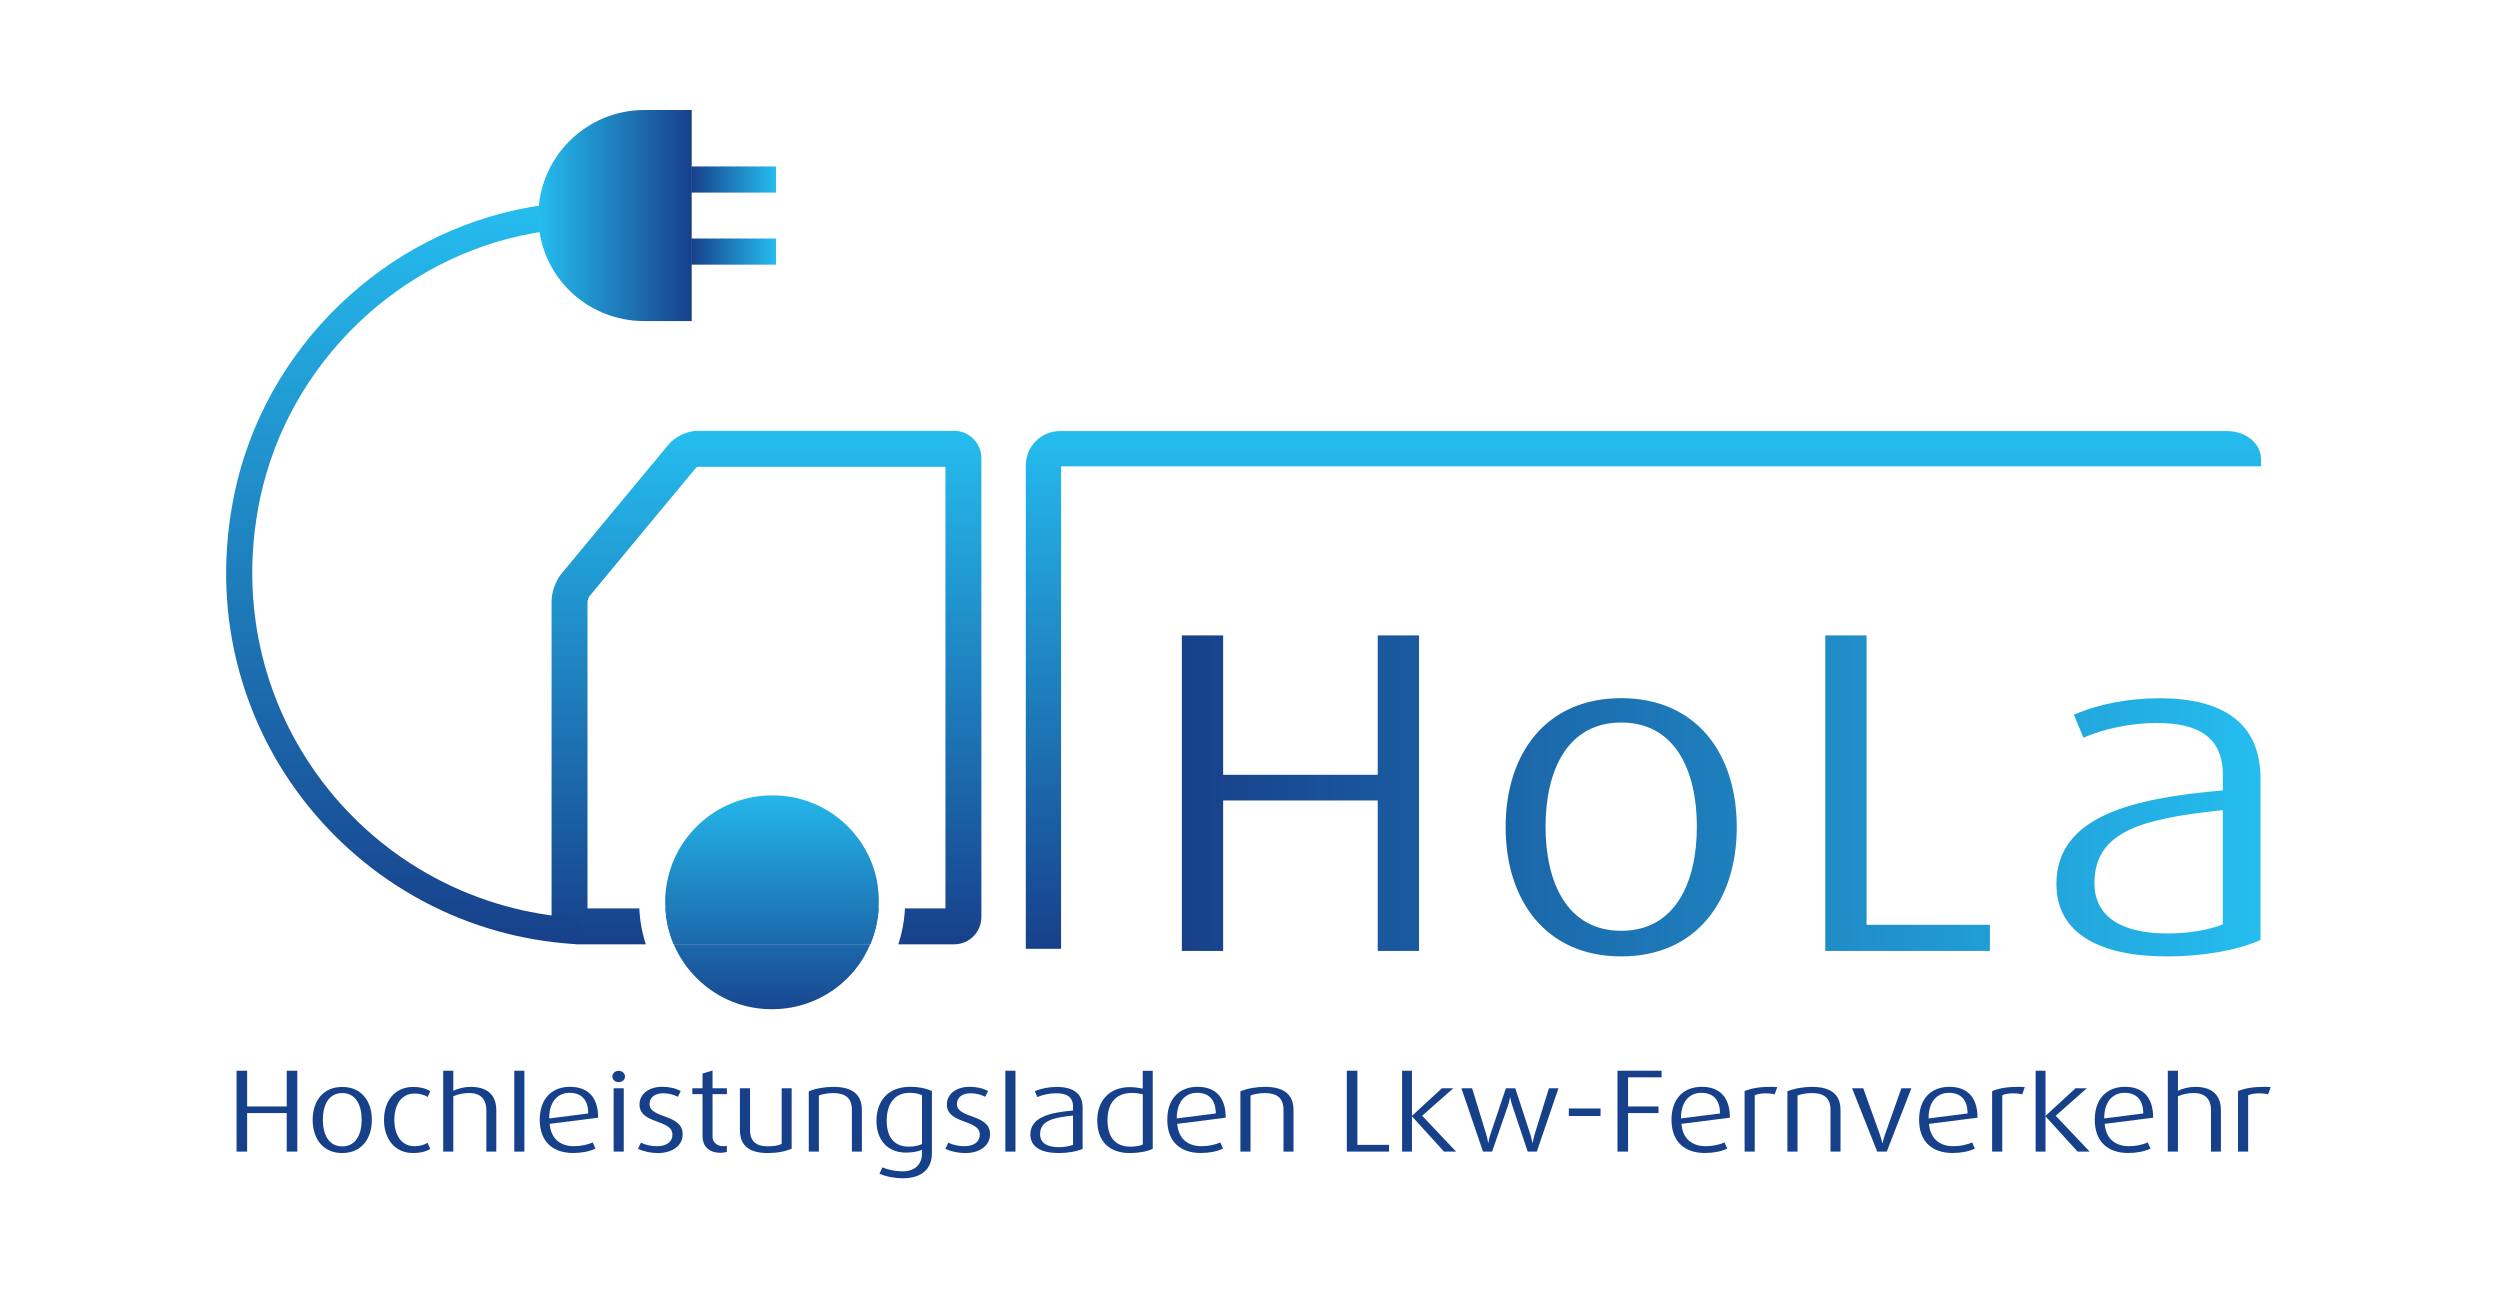 <?xml version="1.0" encoding="utf-8"?>
<!-- Generator: Adobe Illustrator 26.0.3, SVG Export Plug-In . SVG Version: 6.00 Build 0)  -->
<svg version="1.1" id="Ebene_1" xmlns="http://www.w3.org/2000/svg" xmlns:xlink="http://www.w3.org/1999/xlink" x="0px" y="0px"
	 viewBox="0 0 382.68 198.43" style="enable-background:new 0 0 382.68 198.43;" xml:space="preserve">
<style type="text/css">
	.st0{fill:url(#SVGID_1_);}
	.st1{fill:none;}
	.st2{fill:url(#SVGID_00000018931823811324740440000017637736029839557019_);}
	.st3{fill:url(#SVGID_00000119800071163217198470000007577978347072969631_);}
	.st4{fill:url(#SVGID_00000092428962780482063480000009548148742832944789_);}
	.st5{fill:url(#SVGID_00000150083115734346942200000005940745496394714286_);}
	.st6{fill:url(#SVGID_00000180359090764733805390000001608061707604656780_);}
	.st7{fill:#17408A;}
	.st8{fill:url(#SVGID_00000145757208498937793450000012229708042433467316_);}
	.st9{fill:url(#SVGID_00000160179666208823025550000011585287668692172975_);}
	.st10{fill:url(#SVGID_00000088122965342637945510000001422788358669942442_);}
	.st11{fill:url(#SVGID_00000146498311236607413520000001660506198423046832_);}
	
		.st12{clip-path:url(#SVGID_00000021816738913823305530000000893450382361543587_);fill:url(#SVGID_00000083072419433818792270000012626134604545615292_);}
</style>
<linearGradient id="SVGID_1_" gradientUnits="userSpaceOnUse" x1="533.645" y1="65.978" x2="533.645" y2="145.226" gradientTransform="matrix(-4.4 0 0 1 2599.599 0)">
	<stop  offset="0" style="stop-color:#25BDEF"/>
	<stop  offset="1" style="stop-color:#17408A"/>
</linearGradient>
<path class="st0" d="M162.42,145.23h-5.4v-74c0-2.9,2.36-5.25,5.25-5.25h178.58c2.94,0,5.25,1.9,5.25,4.32v1.08h-5.4l0,0H162.42
	V145.23z"/>
<g>
	<path class="st1" d="M104.96,122.62c4.65-3.97,10.82-5.62,16.94-4.55c7.99,1.41,14.5,7.69,16.18,15.63
		c0.38,1.78,0.52,3.58,0.43,5.35h6.2v-67.6h-37.93c-0.01,0.01-0.19,0.1-0.26,0.16L90.2,91.29c-0.1,0.14-0.26,0.58-0.27,0.77l0,46.98
		h7.93c-0.01-0.19-0.03-0.38-0.04-0.58C97.71,132.36,100.31,126.59,104.96,122.62z"/>
	
		<linearGradient id="SVGID_00000129884179851619835320000002120945936162173071_" gradientUnits="userSpaceOnUse" x1="117.325" y1="65.947" x2="117.325" y2="144.544">
		<stop  offset="0" style="stop-color:#25BDEF"/>
		<stop  offset="1" style="stop-color:#17408A"/>
	</linearGradient>
	<path style="fill:url(#SVGID_00000129884179851619835320000002120945936162173071_);" d="M146.05,65.95h-39.26
		c-1.6,0-3.42,0.86-4.44,2.08L85.97,87.78c-0.91,1.09-1.54,2.85-1.54,4.27v48.33c0,2.3,1.87,4.17,4.17,4.17h10.26
		c-0.58-1.76-0.91-3.61-1-5.5h-7.93l0-46.98c0.01-0.19,0.17-0.63,0.27-0.77l16.33-19.69c0.07-0.06,0.25-0.15,0.26-0.16h37.93v67.6
		h-6.2c-0.09,1.88-0.43,3.73-1.02,5.5h8.55c2.3,0,4.17-1.87,4.17-4.17V70.11C150.22,67.82,148.35,65.95,146.05,65.95z"/>
	
		<linearGradient id="SVGID_00000176012385325068913430000018073470476373467296_" gradientUnits="userSpaceOnUse" x1="118.167" y1="119.743" x2="118.167" y2="156.48">
		<stop  offset="0" style="stop-color:#25BDEF"/>
		<stop  offset="1" style="stop-color:#17408A"/>
	</linearGradient>
	<path style="fill:url(#SVGID_00000176012385325068913430000018073470476373467296_);" d="M106.81,149.89
		c3.14,3.04,7.28,4.68,11.66,4.59h0c4.91-0.08,9.47-2.34,12.53-6.18c0.92-1.15,1.64-2.42,2.21-3.75h-30.08
		C103.97,146.53,105.21,148.34,106.81,149.89z"/>
	
		<linearGradient id="SVGID_00000165235507638267466610000013793953106806430139_" gradientUnits="userSpaceOnUse" x1="118.169" y1="119.743" x2="118.169" y2="156.48">
		<stop  offset="0" style="stop-color:#25BDEF"/>
		<stop  offset="1" style="stop-color:#17408A"/>
	</linearGradient>
	<path style="fill:url(#SVGID_00000165235507638267466610000013793953106806430139_);" d="M134.17,134.53
		c-1.35-6.36-6.56-11.39-12.96-12.52c-0.99-0.17-1.99-0.26-2.97-0.26c-3.92,0-7.69,1.36-10.68,3.91c-3.73,3.19-5.83,7.83-5.74,12.74
		c0,0.22,0.03,0.43,0.04,0.65h32.63C134.58,137.55,134.49,136.04,134.17,134.53z"/>
	
		<linearGradient id="SVGID_00000162338601242830825600000004487633275061162653_" gradientUnits="userSpaceOnUse" x1="118.176" y1="65.947" x2="118.176" y2="144.544">
		<stop  offset="0" style="stop-color:#25BDEF"/>
		<stop  offset="1" style="stop-color:#17408A"/>
	</linearGradient>
	<path style="fill:url(#SVGID_00000162338601242830825600000004487633275061162653_);" d="M133.21,144.54
		c0.74-1.74,1.17-3.6,1.28-5.5h-32.63c0.11,1.92,0.53,3.77,1.27,5.5H133.21z"/>
	
		<linearGradient id="SVGID_00000026142245849390410440000002736353451269678520_" gradientUnits="userSpaceOnUse" x1="118.176" y1="119.743" x2="118.176" y2="156.48">
		<stop  offset="0" style="stop-color:#25BDEF"/>
		<stop  offset="1" style="stop-color:#17408A"/>
	</linearGradient>
	<path style="fill:url(#SVGID_00000026142245849390410440000002736353451269678520_);" d="M133.21,144.54
		c0.74-1.74,1.17-3.6,1.28-5.5h-32.63c0.11,1.92,0.53,3.77,1.27,5.5H133.21z"/>
</g>
<g>
	<path class="st7" d="M43.89,176.28v-5.9h-6.06v5.9h-1.62V163.9h1.62v5.47h6.06v-5.47h1.62v12.38H43.89z"/>
	<path class="st7" d="M52.39,176.5c-2.95,0-4.53-2.2-4.53-5.07c0-2.88,1.58-5.05,4.53-5.05c2.95,0,4.53,2.18,4.53,5.05
		C56.92,174.3,55.33,176.5,52.39,176.5z M52.39,167.32c-2.11,0-2.97,1.87-2.97,4.08s0.86,4.08,2.97,4.08c2.1,0,2.97-1.87,2.97-4.08
		S54.49,167.32,52.39,167.32z"/>
	<path class="st7" d="M63.26,176.5c-2.9,0-4.48-2.23-4.48-5.07c0-2.84,1.58-5.05,4.48-5.05c1.01,0,1.91,0.2,2.61,0.65l-0.41,0.88
		c-0.54-0.34-1.24-0.52-2.02-0.52c-2.09,0-3.08,1.85-3.08,4.03c0,2.18,0.99,4.03,3.08,4.03c0.77,0,1.46-0.18,2-0.52l0.43,0.94
		C65.16,176.3,64.26,176.5,63.26,176.5z"/>
	<path class="st7" d="M74.45,176.28v-6.33c0-1.71-0.9-2.64-2.63-2.64c-0.85,0-1.71,0.18-2.43,0.5v8.47h-1.55V163.9h1.55v3.06
		c0.76-0.36,1.73-0.59,2.66-0.59c2.5,0,3.92,1.19,3.92,3.58v6.33H74.45z"/>
	<path class="st7" d="M78.72,176.28V163.9h1.55v12.38H78.72z"/>
	<path class="st7" d="M84.14,172.03c0.18,2.27,1.62,3.42,3.72,3.42c1.03,0,2.09-0.22,2.88-0.58l0.41,0.95
		c-0.94,0.45-2.16,0.67-3.42,0.67c-2.99,0-5.11-1.62-5.11-5.09c0-3.35,1.98-5.04,4.62-5.04c2.68,0,4.32,1.51,4.32,4.73L84.14,172.03
		z M87.18,167.28c-1.71,0-3.11,1.24-3.11,3.87v0.05l5.97-0.76C90.04,168.24,88.89,167.28,87.18,167.28z"/>
	<path class="st7" d="M94.7,165.65c-0.54,0-0.97-0.38-0.97-0.86c0-0.49,0.43-0.88,0.97-0.88s0.97,0.4,0.97,0.88
		C95.68,165.27,95.24,165.65,94.7,165.65z M93.93,176.28v-9.7h1.55v9.7H93.93z"/>
	<path class="st7" d="M100.7,176.5c-1.04,0-2.14-0.22-3.04-0.65l0.45-0.94c0.7,0.36,1.62,0.54,2.46,0.54c1.49,0,2.36-0.68,2.36-1.78
		c0-2.37-5.04-1.55-5.04-4.61c0-1.62,1.46-2.7,3.47-2.7c1.04,0,2.01,0.2,2.84,0.65l-0.45,0.88c-0.61-0.33-1.42-0.54-2.2-0.54
		c-1.28,0-2.12,0.61-2.12,1.65c0,2.27,5.07,1.47,5.07,4.61C104.51,175.32,102.98,176.5,100.7,176.5z"/>
	<path class="st7" d="M110.31,176.46c-2.07,0-2.77-1.28-2.77-2.5v-6.48h-1.56v-0.9h1.56v-2.25l1.53-0.47v2.72h2.2v0.9h-2.2v6.53
		c0,0.74,0.57,1.44,1.67,1.44c0.16,0,0.34-0.02,0.52-0.05v0.92C111.03,176.4,110.67,176.46,110.31,176.46z"/>
	<path class="st7" d="M117.51,176.5c-2.61,0-4.25-0.97-4.25-3.53v-6.39h1.55v6.41c0,1.73,0.97,2.48,2.7,2.48
		c0.81,0,1.51-0.09,2.14-0.36v-8.53h1.53v9.25C120.15,176.28,118.93,176.5,117.51,176.5z"/>
	<path class="st7" d="M130.4,176.28v-6.39c0-1.82-1.03-2.57-2.84-2.57c-0.74,0-1.58,0.13-2.21,0.36v8.6h-1.55v-9.23
		c1.08-0.45,2.46-0.68,3.78-0.68c2.7,0,4.35,1.02,4.35,3.54v6.37H130.4z"/>
	<path class="st7" d="M138.24,180.36c-1.28,0-2.63-0.25-3.62-0.7l0.45-0.97c0.81,0.36,2,0.61,3.08,0.61c1.84,0,2.97-1.01,2.97-2.72
		v-0.58c-0.61,0.29-1.58,0.43-2.46,0.43c-2.75,0-4.5-1.89-4.5-4.84c0-3.06,1.76-5.23,5.16-5.23c1.26,0,2.36,0.21,3.33,0.65v9.52
		C142.65,179.05,140.92,180.36,138.24,180.36z M141.12,167.64c-0.52-0.23-1.15-0.36-1.85-0.36c-2.37,0-3.54,1.71-3.54,4.28
		c0,2.52,1.15,3.96,3.4,3.96c0.7,0,1.55-0.16,2-0.4V167.64z"/>
	<path class="st7" d="M147.75,176.5c-1.04,0-2.14-0.22-3.04-0.65l0.45-0.94c0.7,0.36,1.62,0.54,2.46,0.54
		c1.49,0,2.36-0.68,2.36-1.78c0-2.37-5.04-1.55-5.04-4.61c0-1.62,1.46-2.7,3.47-2.7c1.04,0,2.01,0.2,2.84,0.65l-0.45,0.88
		c-0.61-0.33-1.42-0.54-2.2-0.54c-1.28,0-2.12,0.61-2.12,1.65c0,2.27,5.07,1.47,5.07,4.61C151.56,175.32,150.03,176.5,147.75,176.5z
		"/>
	<path class="st7" d="M153.89,176.28V163.9h1.55v12.38H153.89z"/>
	<path class="st7" d="M162.06,176.5c-2.56,0-4.34-0.85-4.34-2.84c0-2.65,2.95-3.36,6.53-3.67v-0.59c0-1.49-0.95-2.05-2.59-2.05
		c-0.99,0-2.05,0.22-2.88,0.58l-0.38-0.9c0.99-0.43,2.18-0.65,3.36-0.65c2.41,0,3.96,0.92,3.96,3.15v6.33
		C164.81,176.26,163.46,176.5,162.06,176.5z M164.25,170.76c-3.04,0.32-5.04,0.77-5.04,2.86c0,1.37,1.13,1.98,2.86,1.98
		c0.79,0,1.6-0.13,2.18-0.36V170.76z"/>
	<path class="st7" d="M172.96,176.5c-3.29,0-5-1.91-5-5c0-3.08,1.91-5.09,5-5.09c0.72,0,1.42,0.11,1.96,0.23v-2.73h1.53v11.94
		C175.57,176.28,174.24,176.5,172.96,176.5z M174.93,167.5c-0.47-0.11-1.08-0.2-1.66-0.2c-2.57,0-3.74,1.67-3.74,4.17
		c0,2.41,1.03,4.05,3.53,4.05c0.68,0,1.35-0.11,1.87-0.32V167.5z"/>
	<path class="st7" d="M180.2,172.03c0.18,2.27,1.62,3.42,3.72,3.42c1.03,0,2.09-0.22,2.88-0.58l0.41,0.95
		c-0.94,0.45-2.16,0.67-3.42,0.67c-2.99,0-5.11-1.62-5.11-5.09c0-3.35,1.98-5.04,4.62-5.04c2.68,0,4.32,1.51,4.32,4.73L180.2,172.03
		z M183.24,167.28c-1.71,0-3.11,1.24-3.11,3.87v0.05l5.97-0.76C186.1,168.24,184.95,167.28,183.24,167.28z"/>
	<path class="st7" d="M196.47,176.28v-6.39c0-1.82-1.02-2.57-2.84-2.57c-0.74,0-1.58,0.13-2.21,0.36v8.6h-1.55v-9.23
		c1.08-0.45,2.46-0.68,3.78-0.68c2.7,0,4.35,1.02,4.35,3.54v6.37H196.47z"/>
	<path class="st7" d="M206.16,176.28V163.9h1.62v11.35h4.84v1.03H206.16z"/>
	<path class="st7" d="M221.04,176.28l-4.89-5.38h-0.02v5.38h-1.51V163.9h1.51v6.89h0.02l4.57-4.21h1.74l-4.77,4.21l5.2,5.49H221.04z
		"/>
	<path class="st7" d="M235.24,176.28h-1.39l-2.39-7.14c-0.13-0.36-0.25-0.92-0.29-1.17h-0.04c-0.04,0.24-0.12,0.78-0.27,1.17
		l-2.46,7.14h-1.39l-3.31-9.7h1.64l2.18,7.12c0.13,0.43,0.23,0.95,0.27,1.24h0.04c0.05-0.29,0.07-0.57,0.29-1.24l2.39-7.12h1.44
		l2.32,7.12c0.18,0.56,0.25,0.99,0.31,1.24h0.04c0.04-0.23,0.11-0.7,0.27-1.24l2.21-7.12h1.46L235.24,176.28z"/>
	<path class="st7" d="M240.14,170.83v-1.15H245v1.15H240.14z"/>
	<path class="st7" d="M249.21,164.91v4.46h4.66v1.01h-4.66v5.9h-1.62V163.9h6.75v1.01H249.21z"/>
	<path class="st7" d="M257.38,172.03c0.18,2.27,1.62,3.42,3.72,3.42c1.03,0,2.09-0.22,2.88-0.58l0.41,0.95
		c-0.94,0.45-2.16,0.67-3.42,0.67c-2.99,0-5.11-1.62-5.11-5.09c0-3.35,1.98-5.04,4.62-5.04c2.68,0,4.32,1.51,4.32,4.73
		L257.38,172.03z M260.42,167.28c-1.71,0-3.11,1.24-3.11,3.87v0.05l5.97-0.76C263.29,168.24,262.13,167.28,260.42,167.28z"/>
	<path class="st7" d="M271.66,167.5c-0.4-0.09-0.88-0.14-1.35-0.14c-0.66,0-1.31,0.09-1.71,0.3v8.62h-1.55v-9.27
		c1.11-0.43,2.23-0.65,4.21-0.65c0.29,0,0.57,0.02,0.79,0.04L271.66,167.5z"/>
	<path class="st7" d="M280.2,176.28v-6.39c0-1.82-1.02-2.57-2.84-2.57c-0.74,0-1.58,0.13-2.21,0.36v8.6h-1.55v-9.23
		c1.08-0.45,2.46-0.68,3.78-0.68c2.7,0,4.35,1.02,4.35,3.54v6.37H280.2z"/>
	<path class="st7" d="M288.81,176.28h-1.46l-3.85-9.7h1.71l2.56,7.12c0.21,0.63,0.29,0.99,0.36,1.28h0.04
		c0.05-0.25,0.2-0.83,0.36-1.28l2.52-7.12h1.53L288.81,176.28z"/>
	<path class="st7" d="M295.28,172.03c0.18,2.27,1.62,3.42,3.72,3.42c1.03,0,2.09-0.22,2.88-0.58l0.41,0.95
		c-0.94,0.45-2.16,0.67-3.42,0.67c-2.99,0-5.11-1.62-5.11-5.09c0-3.35,1.98-5.04,4.62-5.04c2.68,0,4.32,1.51,4.32,4.73
		L295.28,172.03z M298.32,167.28c-1.71,0-3.11,1.24-3.11,3.87v0.05l5.97-0.76C301.18,168.24,300.03,167.28,298.32,167.28z"/>
	<path class="st7" d="M309.55,167.5c-0.4-0.09-0.88-0.14-1.35-0.14c-0.66,0-1.31,0.09-1.71,0.3v8.62h-1.55v-9.27
		c1.11-0.43,2.23-0.65,4.21-0.65c0.29,0,0.57,0.02,0.79,0.04L309.55,167.5z"/>
	<path class="st7" d="M318.02,176.28l-4.89-5.38h-0.02v5.38h-1.51V163.9h1.51v6.89h0.02l4.57-4.21h1.74l-4.77,4.21l5.2,5.49H318.02z
		"/>
	<path class="st7" d="M322.17,172.03c0.18,2.27,1.62,3.42,3.72,3.42c1.03,0,2.09-0.22,2.88-0.58l0.41,0.95
		c-0.94,0.45-2.16,0.67-3.42,0.67c-2.99,0-5.11-1.62-5.11-5.09c0-3.35,1.98-5.04,4.62-5.04c2.68,0,4.32,1.51,4.32,4.73
		L322.17,172.03z M325.21,167.28c-1.71,0-3.11,1.24-3.11,3.87v0.05l5.97-0.76C328.07,168.24,326.92,167.28,325.21,167.28z"/>
	<path class="st7" d="M338.44,176.28v-6.33c0-1.71-0.9-2.64-2.63-2.64c-0.85,0-1.71,0.18-2.43,0.5v8.47h-1.55V163.9h1.55v3.06
		c0.76-0.36,1.73-0.59,2.66-0.59c2.5,0,3.92,1.19,3.92,3.58v6.33H338.44z"/>
	<path class="st7" d="M347.19,167.5c-0.4-0.09-0.88-0.14-1.35-0.14c-0.66,0-1.31,0.09-1.71,0.3v8.62h-1.55v-9.27
		c1.11-0.43,2.23-0.65,4.21-0.65c0.29,0,0.57,0.02,0.79,0.04L347.19,167.5z"/>
</g>
<g>
	
		<linearGradient id="SVGID_00000000211703497331176490000012230709515055051435_" gradientUnits="userSpaceOnUse" x1="4856.066" y1="30.788" x2="4856.066" y2="144.536" gradientTransform="matrix(-1 0 0 1 4920.627 0)">
		<stop  offset="0" style="stop-color:#25BDEF"/>
		<stop  offset="1" style="stop-color:#17408A"/>
	</linearGradient>
	<path style="fill:url(#SVGID_00000000211703497331176490000012230709515055051435_);" d="M88.46,144.54
		c-3.6-0.19-7.2-0.73-10.68-1.59c-4.04-1-7.97-2.45-11.7-4.32c-3.65-1.83-7.12-4.06-10.31-6.64c-3.16-2.56-6.06-5.46-8.62-8.64
		c-2.57-3.19-4.79-6.66-6.61-10.31c-1.85-3.72-3.29-7.64-4.28-11.66c-1.02-4.13-1.57-8.4-1.64-12.68
		c-0.07-4.43,0.37-8.92,1.31-13.36c0.58-2.73,1.38-5.45,2.38-8.07c0.98-2.58,2.17-5.11,3.53-7.54c1.35-2.39,2.89-4.71,4.58-6.89
		c1.68-2.17,3.53-4.24,5.51-6.14c1.98-1.91,4.11-3.69,6.33-5.29c2.24-1.61,4.61-3.07,7.05-4.33c2.47-1.28,5.04-2.38,7.65-3.27
		c2.66-0.91,5.4-1.61,8.15-2.1c4.46-0.79,8.97-1.07,13.39-0.84l-0.21,4c-4.12-0.21-8.33,0.05-12.49,0.79
		c-2.55,0.45-5.09,1.1-7.56,1.94c-2.42,0.83-4.81,1.85-7.1,3.03c-2.26,1.17-4.47,2.53-6.55,4.03c-2.07,1.49-4.05,3.14-5.89,4.92
		c-1.84,1.77-3.56,3.7-5.12,5.71c-1.57,2.03-3,4.18-4.25,6.4c-1.27,2.25-2.37,4.6-3.28,6.99c-0.92,2.43-1.67,4.95-2.21,7.48
		c-0.88,4.14-1.29,8.33-1.22,12.46c0.07,3.98,0.58,7.95,1.53,11.79c0.92,3.74,2.26,7.39,3.98,10.84c1.69,3.4,3.76,6.62,6.14,9.59
		c2.38,2.95,5.07,5.66,8.01,8.03c2.96,2.4,6.19,4.47,9.59,6.17c3.46,1.73,7.12,3.08,10.87,4.01c3.24,0.8,6.58,1.3,9.93,1.48
		L88.46,144.54z"/>
	
		<linearGradient id="SVGID_00000168795995991511131010000009944012252866495134_" gradientUnits="userSpaceOnUse" x1="-182.375" y1="32.994" x2="-158.907" y2="32.994" gradientTransform="matrix(1 0 0 1 264.79 0)">
		<stop  offset="0" style="stop-color:#25BDEF"/>
		<stop  offset="1" style="stop-color:#17408A"/>
	</linearGradient>
	<path style="fill:url(#SVGID_00000168795995991511131010000009944012252866495134_);" d="M98.64,49.15
		c-8.96,0-16.23-7.11-16.23-16.08s7.27-16.23,16.23-16.23h7.24v32.31H98.64z"/>
	<g>
		
			<linearGradient id="SVGID_00000142866731074349800370000012928094958061992586_" gradientUnits="userSpaceOnUse" x1="4801.833" y1="27.476" x2="4814.816" y2="27.476" gradientTransform="matrix(-1 0 0 1 4920.627 0)">
			<stop  offset="0" style="stop-color:#25BDEF"/>
			<stop  offset="1" style="stop-color:#17408A"/>
		</linearGradient>
		
			<rect x="105.81" y="25.48" style="fill:url(#SVGID_00000142866731074349800370000012928094958061992586_);" width="12.98" height="4"/>
		
			<linearGradient id="SVGID_00000143608553793138924920000002725566321279827134_" gradientUnits="userSpaceOnUse" x1="4801.833" y1="38.511" x2="4814.816" y2="38.511" gradientTransform="matrix(-1 0 0 1 4920.627 0)">
			<stop  offset="0" style="stop-color:#25BDEF"/>
			<stop  offset="1" style="stop-color:#17408A"/>
		</linearGradient>
		
			<rect x="105.81" y="36.51" style="fill:url(#SVGID_00000143608553793138924920000002725566321279827134_);" width="12.98" height="4"/>
	</g>
</g>
<g>
	<defs>
		<path id="SVGID_00000036218591009507797120000013555937932295670934_" d="M210.89,145.56v-23.03h-23.66v23.03h-6.32v-48.3h6.32
			v21.34h23.66V97.26h6.32v48.3H210.89z M248.16,146.4c-11.51,0-17.69-8.56-17.69-19.8s6.18-19.73,17.69-19.73
			s17.69,8.49,17.69,19.73S259.68,146.4,248.16,146.4z M248.16,110.6c-8.21,0-11.58,7.3-11.58,15.94c0,8.63,3.37,15.94,11.58,15.94
			c8.21,0,11.58-7.3,11.58-15.94C259.75,117.9,256.38,110.6,248.16,110.6z M279.4,145.56v-48.3h6.32v44.3h18.88v4H279.4z
			 M331.7,146.4c-9.97,0-16.92-3.3-16.92-11.09c0-10.32,11.51-13.13,25.48-14.32v-2.32c0-5.83-3.72-8-10.11-8
			c-3.86,0-8,0.84-11.23,2.25l-1.47-3.51c3.86-1.68,8.49-2.53,13.13-2.53c9.41,0,15.44,3.58,15.44,12.29v24.71
			C342.44,145.49,337.17,146.4,331.7,146.4z M340.26,124.01c-11.86,1.26-19.66,3.02-19.66,11.16c0,5.34,4.42,7.72,11.16,7.72
			c3.09,0,6.25-0.49,8.49-1.4V124.01z"/>
	</defs>
	
		<linearGradient id="SVGID_00000123423869167125933070000014495061155016346761_" gradientUnits="userSpaceOnUse" x1="346.02" y1="121.83" x2="180.914" y2="121.83">
		<stop  offset="0" style="stop-color:#25BDEF"/>
		<stop  offset="1" style="stop-color:#17408A"/>
	</linearGradient>
	
		<use xlink:href="#SVGID_00000036218591009507797120000013555937932295670934_"  style="overflow:visible;fill:url(#SVGID_00000123423869167125933070000014495061155016346761_);"/>
	<clipPath id="SVGID_00000085243402307449518760000005348559244912989629_">
		<use xlink:href="#SVGID_00000036218591009507797120000013555937932295670934_"  style="overflow:visible;"/>
	</clipPath>
	
		<linearGradient id="SVGID_00000112603338766174004860000013994004217584723897_" gradientUnits="userSpaceOnUse" x1="360.793" y1="253.976" x2="184.607" y2="253.976">
		<stop  offset="0" style="stop-color:#25BDEF"/>
		<stop  offset="1" style="stop-color:#17408A"/>
	</linearGradient>
	
		<rect x="184.61" y="224.58" style="clip-path:url(#SVGID_00000085243402307449518760000005348559244912989629_);fill:url(#SVGID_00000112603338766174004860000013994004217584723897_);" width="176.19" height="58.79"/>
</g>
</svg>
